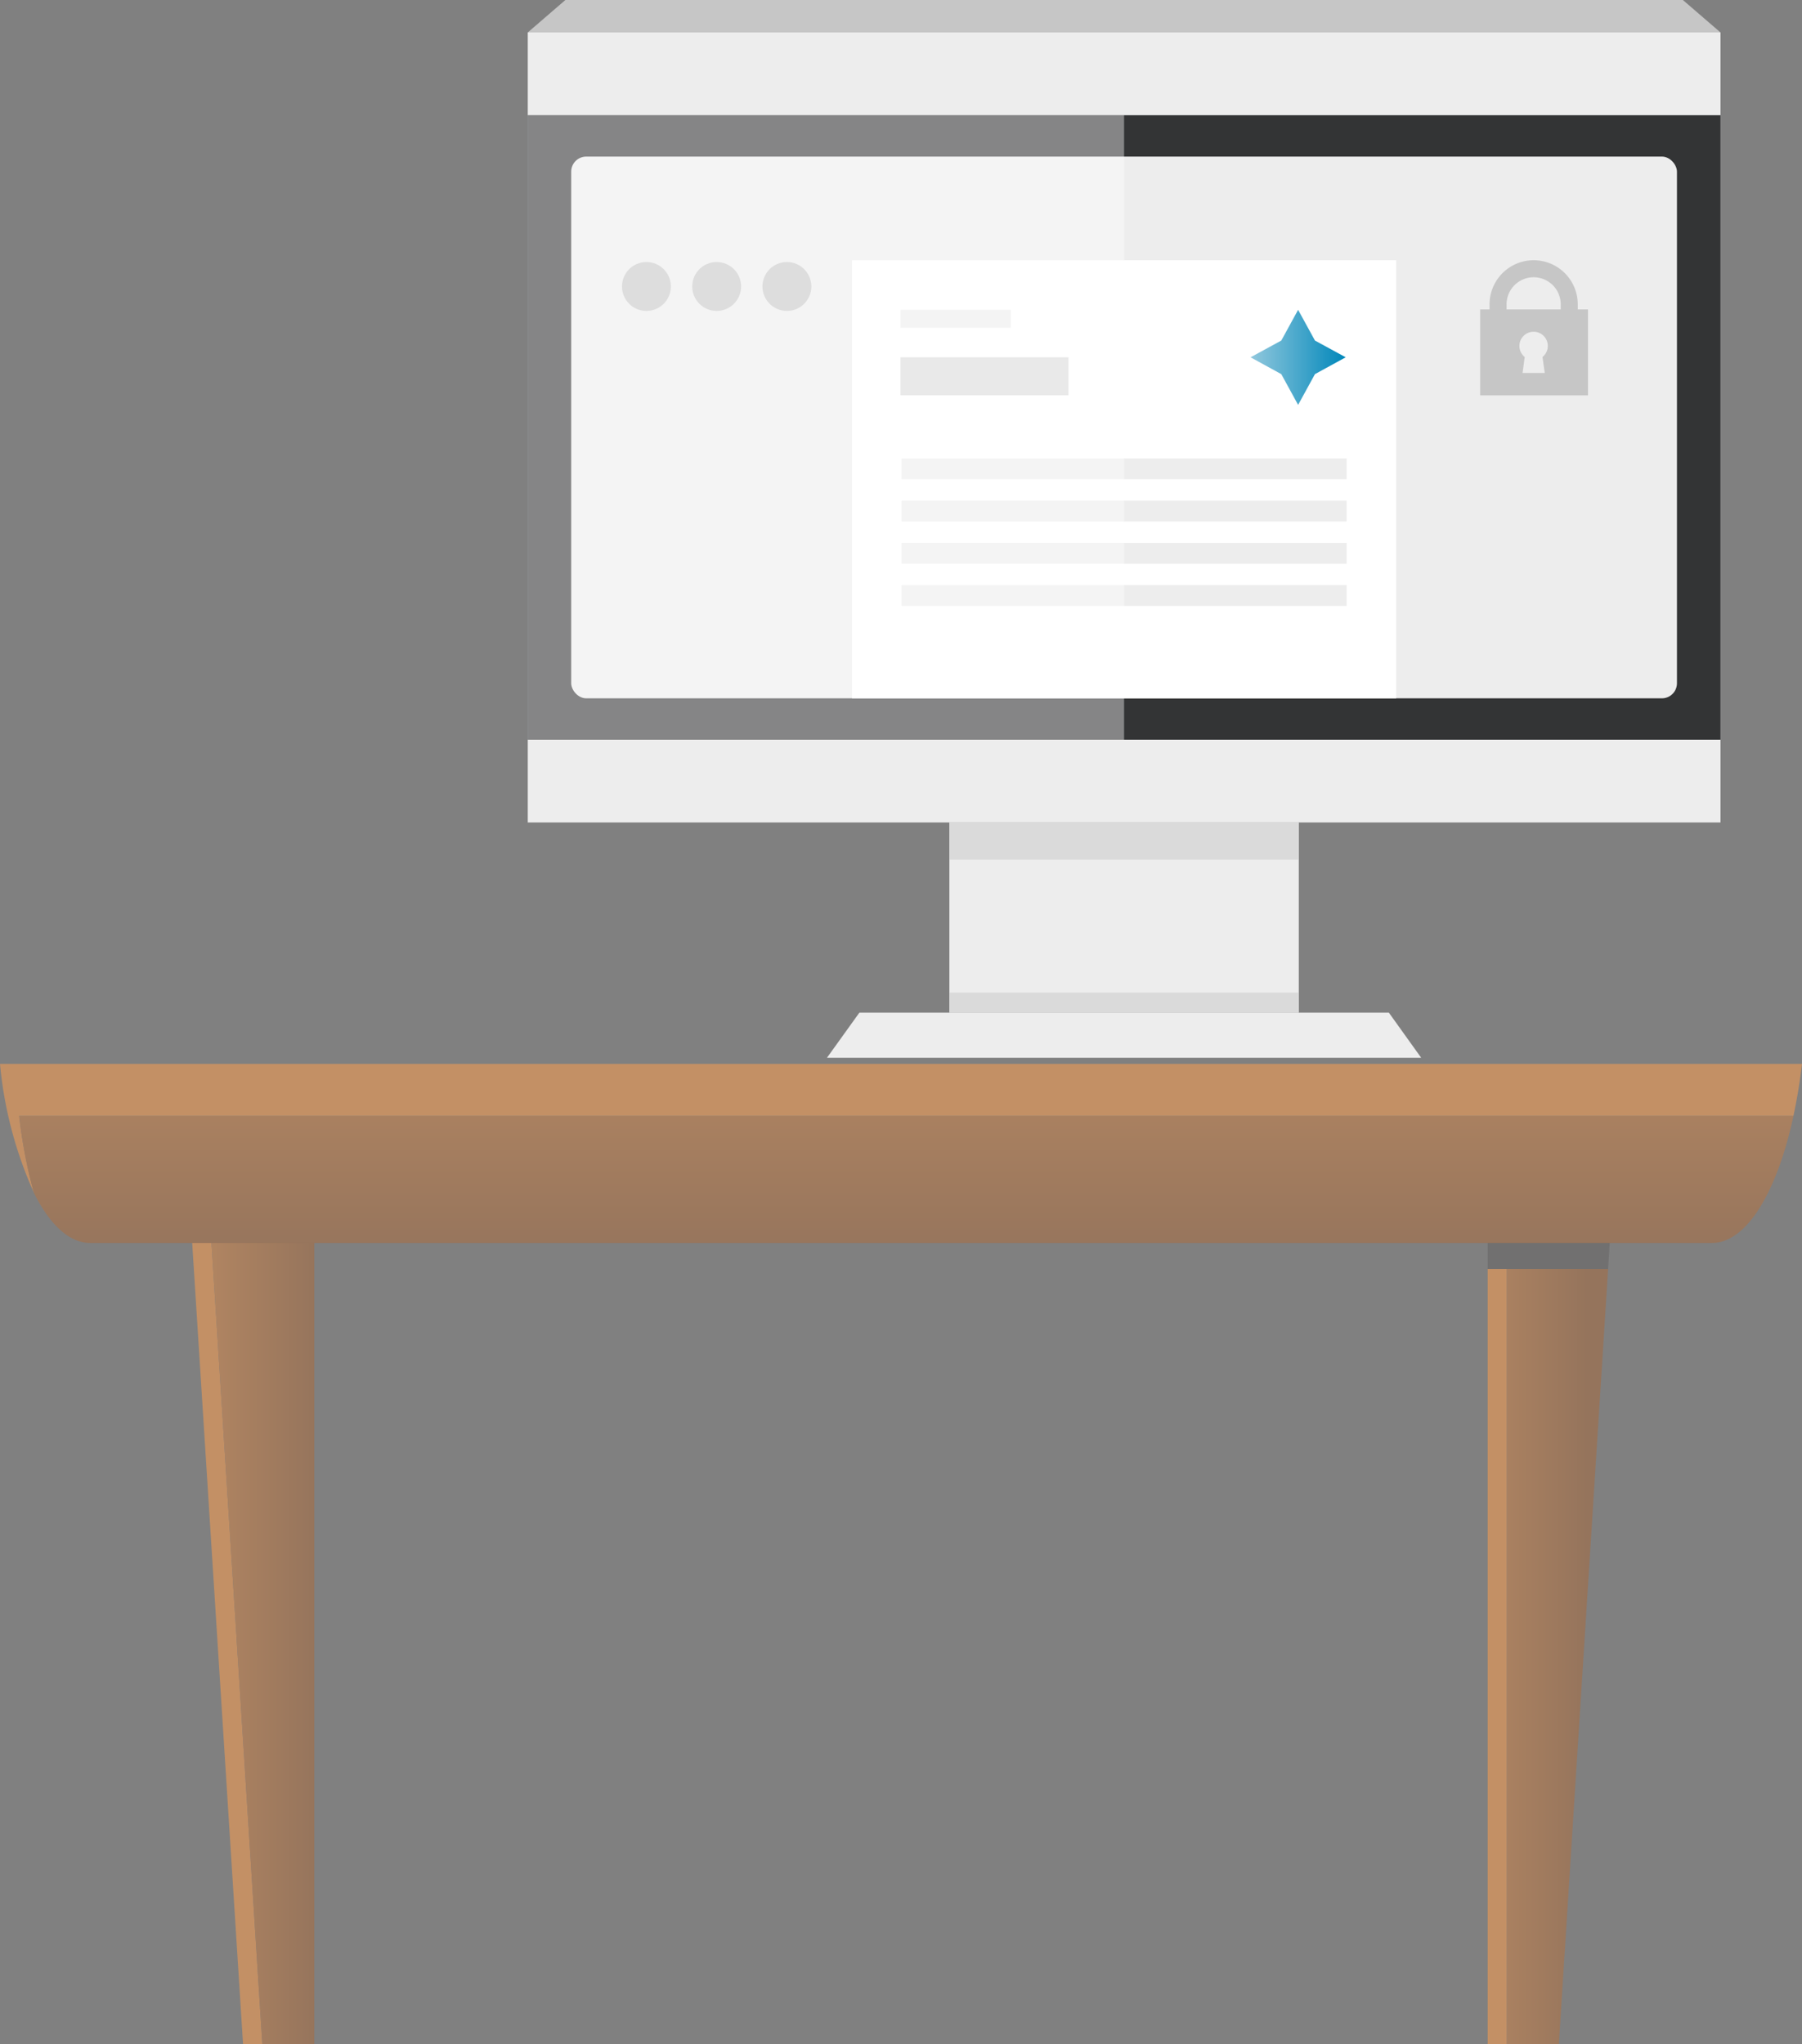 <svg id="Computer_table" data-name="Computer table" xmlns="http://www.w3.org/2000/svg" xmlns:xlink="http://www.w3.org/1999/xlink" viewBox="0 0 191.65 217.36"><rect x="0" y="0" width="191.65" height="217.36" fill="#808080" stroke="none"/><defs><style>.cls-1{fill:#ededed;}.cls-2{fill:#333435;}.cls-3,.cls-7{fill:#fff;}.cls-4{fill:url(#linear-gradient);}.cls-5{fill:#c6c6c6;}.cls-6{fill:#dadada;}.cls-7{opacity:0.4;}.cls-8{fill:#c39065;}.cls-9{fill:url(#linear-gradient-2);}.cls-10{fill:url(#linear-gradient-3);}.cls-11{fill:url(#linear-gradient-4);}.cls-12{fill:#383432;opacity:0.2;}</style><linearGradient id="linear-gradient" x1="133" y1="37.99" x2="143.11" y2="37.99" gradientUnits="userSpaceOnUse"><stop offset="0" stop-color="#91c8dd"/><stop offset="1" stop-color="#0087ba"/></linearGradient><linearGradient id="linear-gradient-2" x1="311.86" y1="402.2" x2="311.86" y2="436.65" gradientUnits="userSpaceOnUse"><stop offset="0" stop-color="#c39065"/><stop offset="1" stop-color="#95745c"/></linearGradient><linearGradient id="linear-gradient-3" x1="14.31" y1="174.76" x2="33.93" y2="174.76" xlink:href="#linear-gradient-2"/><linearGradient id="linear-gradient-4" x1="149.69" y1="176.14" x2="168.79" y2="176.14" xlink:href="#linear-gradient-2"/></defs><title>computer_table</title><rect class="cls-1" x="56.13" y="3.45" width="126.85" height="84"/><rect class="cls-2" x="56.13" y="12.25" width="126.85" height="66.4"/><rect class="cls-1" x="60.75" y="16.65" width="117.6" height="57.6" rx="1.6" ry="1.6"/><rect class="cls-3" x="90.62" y="27.67" width="57.87" height="46.58"/><polygon class="cls-4" points="138.06 32.94 139.85 36.21 143.12 37.99 139.85 39.78 138.06 43.05 136.27 39.78 133 37.99 136.27 36.21 138.06 32.94"/><path class="cls-5" d="M383.27,335.66v-0.54a4.69,4.69,0,0,0-9.38,0v0.54h-1v9.14h11.47v-9.14h-1Zm-7.57-.54a2.88,2.88,0,0,1,5.76,0v0.54H375.7v-0.54Zm4.06,7.3H377.4l0.23-1.7a1.51,1.51,0,1,1,1.89,0Z" transform="translate(-215.47 -302.76)"/><rect class="cls-1" x="95.77" y="32.94" width="11.73" height="1.91"/><rect class="cls-6" x="95.77" y="37.99" width="17.87" height="4.04"/><rect class="cls-1" x="95.88" y="48.74" width="47.34" height="2.22"/><rect class="cls-1" x="95.88" y="53.23" width="47.34" height="2.22"/><rect class="cls-1" x="95.88" y="57.72" width="47.34" height="2.22"/><rect class="cls-1" x="95.88" y="62.21" width="47.34" height="2.22"/><rect class="cls-1" x="100.97" y="87.45" width="37.16" height="20.22"/><polygon class="cls-1" points="151.15 112.47 87.95 112.47 91.4 107.67 147.71 107.67 151.15 112.47"/><rect class="cls-6" x="100.97" y="105.54" width="37.16" height="2.13"/><rect class="cls-6" x="100.97" y="87.45" width="37.16" height="3.96"/><circle class="cls-5" cx="68.75" cy="30.46" r="2.6"/><circle class="cls-5" cx="76.22" cy="30.46" r="2.6"/><circle class="cls-5" cx="83.69" cy="30.46" r="2.6"/><rect class="cls-7" x="56.13" y="12.25" width="63.42" height="66.4"/><polygon class="cls-5" points="178.98 0 60.13 0 56.13 3.45 182.98 3.45 178.98 0"/><path class="cls-8" d="M217.51,421.41H406.21c0.37-1.73.68-3.58,0.91-5.53H215.47a42.89,42.89,0,0,0,3.6,13.68A53.9,53.9,0,0,1,217.51,421.41Z" transform="translate(-215.47 -302.76)"/><path class="cls-9" d="M219.06,429.56c1.67,3.36,3.74,5.36,6,5.36H397.54c3.7,0,6.93-5.43,8.67-13.5H217.51A53.9,53.9,0,0,0,219.06,429.56Z" transform="translate(-215.47 -302.76)"/><polygon class="cls-8" points="20.44 132.16 25.85 217.36 27.9 217.36 22.49 132.16 20.44 132.16"/><polygon class="cls-10" points="22.49 132.16 27.9 217.36 33.43 217.36 33.43 132.16 22.49 132.16"/><rect class="cls-8" x="158.22" y="134.92" width="2.04" height="82.44"/><polygon class="cls-11" points="160.26 217.36 165.79 217.36 171.03 134.92 160.26 134.92 160.26 217.36"/><polygon class="cls-12" points="160.26 132.16 158.22 132.16 158.22 134.92 160.26 134.92 171.03 134.92 171.2 132.16 160.26 132.16"/></svg>